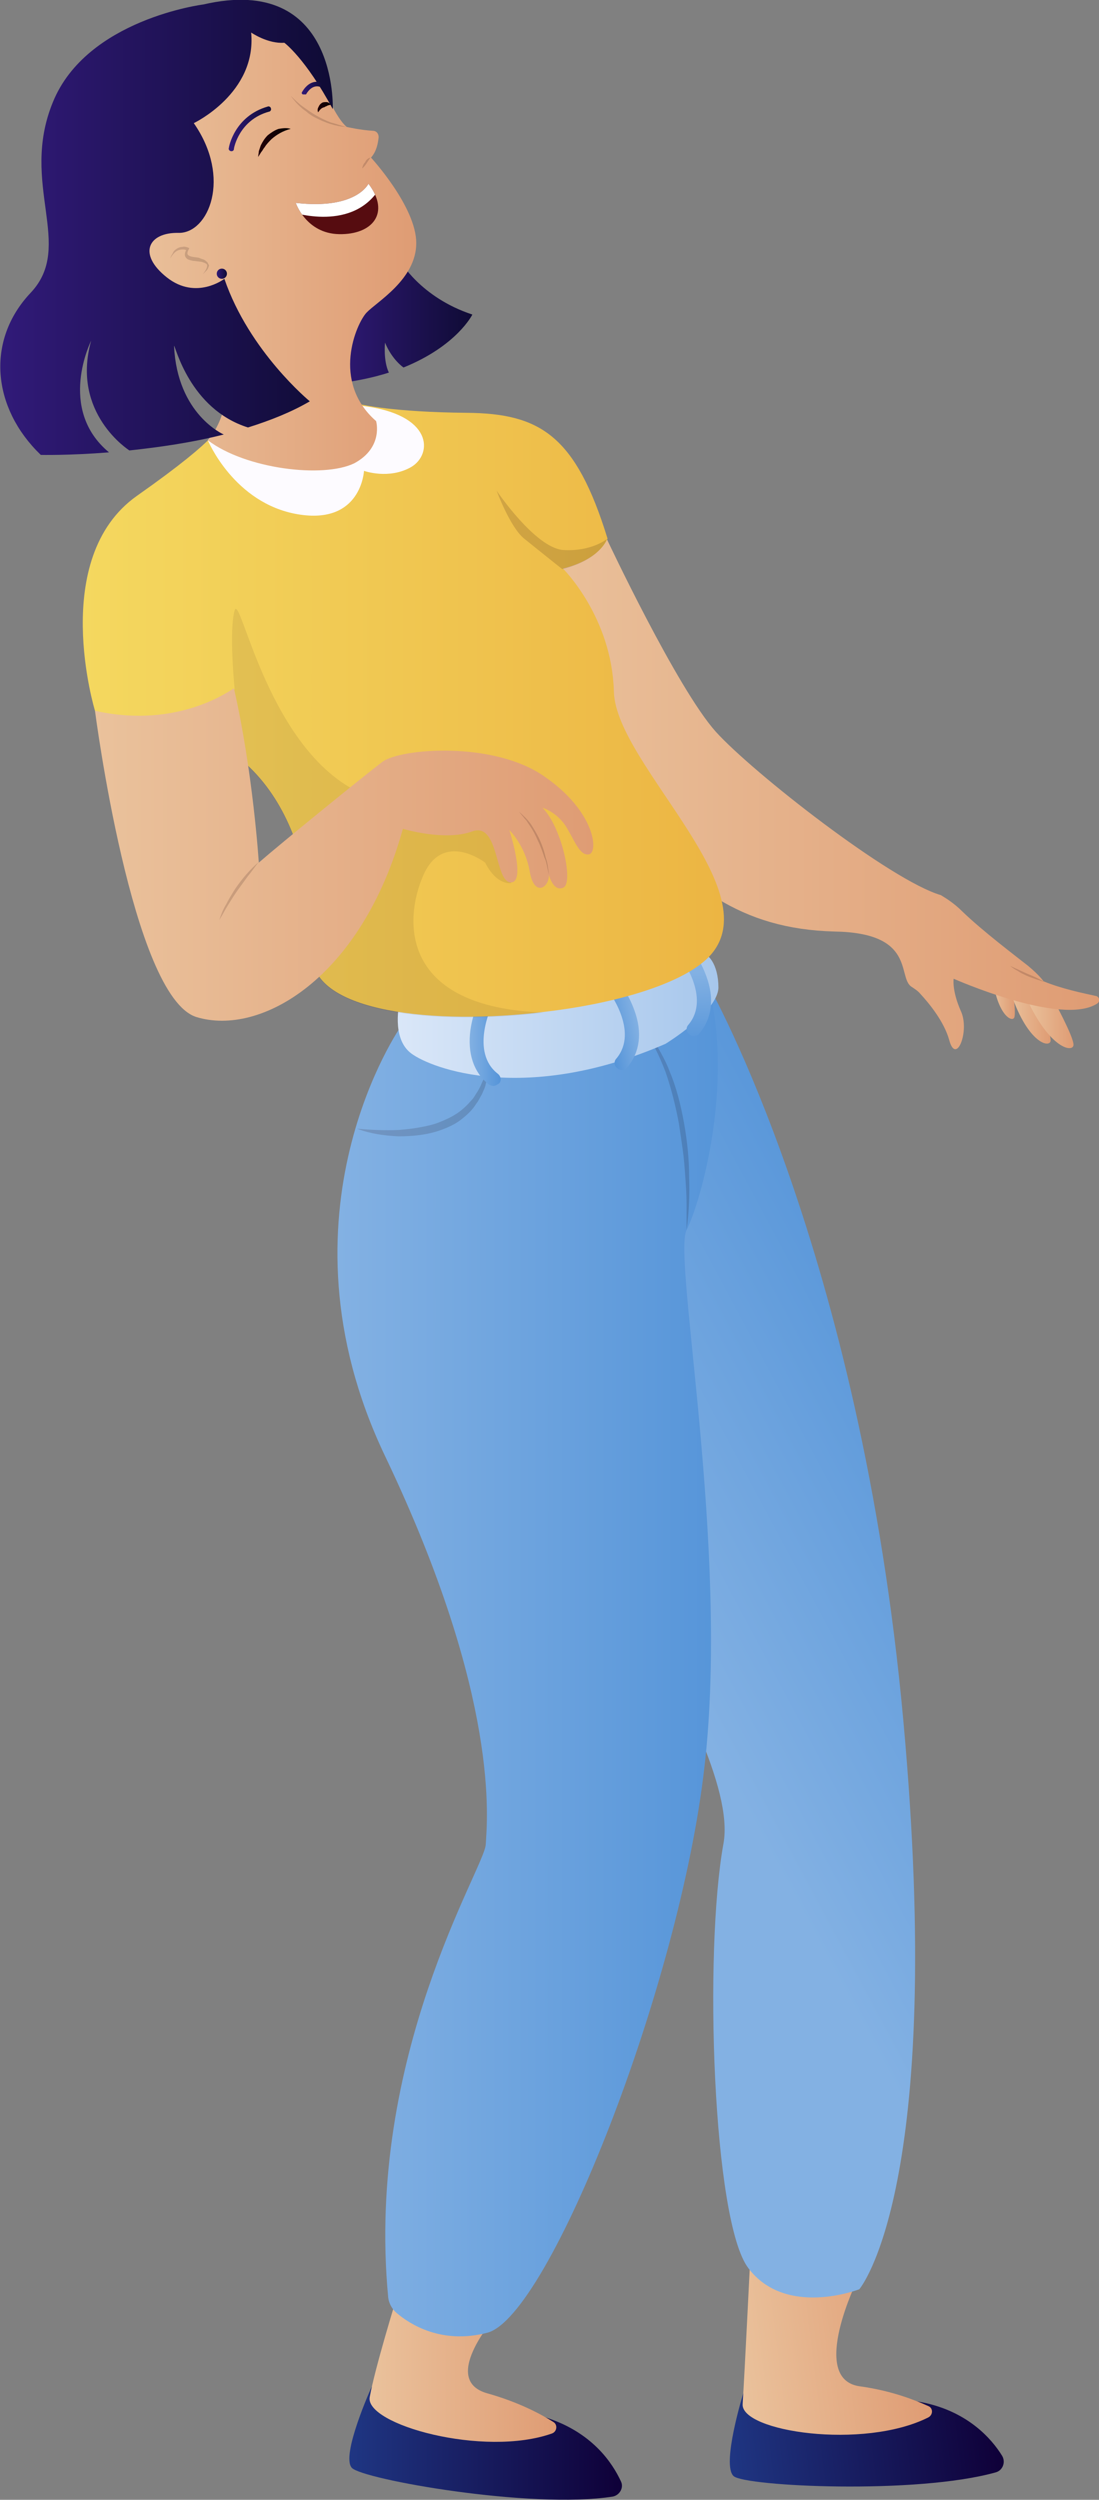 <?xml version="1.0" encoding="utf-8"?>
<!-- Generator: Adobe Illustrator 22.1.0, SVG Export Plug-In . SVG Version: 6.00 Build 0)  -->
<svg version="1.1" id="Capa_1" xmlns="http://www.w3.org/2000/svg" xmlns:xlink="http://www.w3.org/1999/xlink" x="0px" y="0px"
	 viewBox="0 0 172.4 391.8" style="enable-background:new 0 0 172.4 391.8;" xml:space="preserve">
<rect x="0" y="0" width="172.4" height="391.8" fill="#808080" stroke="none"/>
<style type="text/css">
	.st0{fill:url(#SVGID_1_);}
	.st1{fill:url(#SVGID_2_);}
	.st2{fill:url(#SVGID_3_);}
	.st3{fill:url(#SVGID_4_);}
	.st4{fill:url(#SVGID_5_);}
	.st5{fill:url(#SVGID_6_);}
	.st6{fill:url(#SVGID_7_);}
	.st7{fill:url(#SVGID_8_);}
	.st8{fill:url(#SVGID_9_);}
	.st9{fill:url(#SVGID_10_);}
	.st10{opacity:0.15;}
	.st11{fill:url(#SVGID_11_);}
	.st12{opacity:0.15;fill:url(#SVGID_12_);enable-background:new    ;}
	.st13{fill:url(#SVGID_13_);}
	.st14{fill:url(#SVGID_14_);}
	.st15{fill:url(#SVGID_15_);}
	.st16{fill:url(#SVGID_16_);}
	.st17{fill:url(#SVGID_17_);}
	.st18{opacity:8.000000e-02;fill:url(#SVGID_18_);enable-background:new    ;}
	.st19{fill:url(#SVGID_19_);}
	.st20{fill:#FDFBFF;}
	.st21{fill:url(#SVGID_20_);}
	.st22{fill:url(#SVGID_21_);}
	.st23{fill:url(#SVGID_22_);}
	.st24{clip-path:url(#SVGID_24_);fill:#560C10;}
	.st25{clip-path:url(#SVGID_26_);fill:#FFFFFF;}
	.st26{fill:url(#SVGID_27_);}
	.st27{fill:url(#SVGID_28_);}
	.st28{fill:url(#SVGID_29_);}
	.st29{fill:url(#SVGID_30_);}
	.st30{opacity:0.15;fill:url(#SVGID_31_);enable-background:new    ;}
	.st31{fill:url(#SVGID_32_);}
	.st32{opacity:0.15;fill:url(#SVGID_33_);enable-background:new    ;}
	.st33{opacity:0.15;fill:url(#SVGID_34_);enable-background:new    ;}
	.st34{opacity:0.15;fill:url(#SVGID_35_);enable-background:new    ;}
	.st35{opacity:0.15;fill:url(#SVGID_36_);enable-background:new    ;}
	.st36{opacity:0.15;fill:url(#SVGID_37_);enable-background:new    ;}
	.st37{fill:url(#SVGID_38_);}
</style>
<g>
	<g>
		
			<linearGradient id="SVGID_1_" gradientUnits="userSpaceOnUse" x1="155.548" y1="235.831" x2="159.167" y2="235.831" gradientTransform="matrix(1 0 0 -1 0 391.864)">
			<stop  offset="0" style="stop-color:#EAC29C"/>
			<stop  offset="1" style="stop-color:#DF9C74"/>
		</linearGradient>
		<path class="st0" d="M158.6,153.4c0,0,0.9,5.3,0.5,6.1s-2.9-0.6-3.5-7.2L158.6,153.4z"/>
		
			<linearGradient id="SVGID_2_" gradientUnits="userSpaceOnUse" x1="158.326" y1="232.498" x2="164.721" y2="232.498" gradientTransform="matrix(1 0 0 -1 0 391.864)">
			<stop  offset="0" style="stop-color:#EAC29C"/>
			<stop  offset="1" style="stop-color:#DF9C74"/>
		</linearGradient>
		<path class="st1" d="M162.5,155.7c0,0,2.5,6.4,2.3,7.5c-0.3,1.1-3.8,0.1-6.4-8.1L162.5,155.7z"/>
		
			<linearGradient id="SVGID_3_" gradientUnits="userSpaceOnUse" x1="161.06" y1="231.393" x2="168.383" y2="231.393" gradientTransform="matrix(1 0 0 -1 0 391.864)">
			<stop  offset="0" style="stop-color:#EAC29C"/>
			<stop  offset="1" style="stop-color:#DF9C74"/>
		</linearGradient>
		<path class="st2" d="M165.2,156.6c0,0,3.3,6,3.2,7.2s-3.7,0.6-7.3-7.2H165.2z"/>
	</g>
	
		<linearGradient id="SVGID_4_" gradientUnits="userSpaceOnUse" x1="82.152" y1="267.449" x2="172.527" y2="267.449" gradientTransform="matrix(1 0 0 -1 0 391.864)">
		<stop  offset="0" style="stop-color:#EAC29C"/>
		<stop  offset="1" style="stop-color:#DF9C74"/>
	</linearGradient>
	<path class="st3" d="M130.9,146c-14.8-0.4-23.1-7.1-33.5-18.9S82.2,90.3,82.2,90.3s5.3-7.2,13-5.8c0,0,11,23.4,17.1,30.2
		c5.8,6.4,27.4,23.3,35.3,25.6c1,0.6,2.2,1.4,3.3,2.5c3.2,3.1,8.5,7.1,10.4,8.6c1.8,1.5,2.4,2.4,2.4,2.4c2.9,1.2,6.4,1.9,8.2,2.3
		c0.6,0.1,0.7,0.9,0.2,1.2c-5.6,3.6-22.5-3.9-22.5-3.9s-0.3,1.8,1.1,5c1.5,3.1-0.7,8.7-1.8,4.6c-0.8-2.9-3.2-5.8-4.5-7.2
		c-0.4-0.5-0.9-0.8-1.5-1.2C140.8,153,143.6,146.2,130.9,146z"/>
	
		<linearGradient id="SVGID_5_" gradientUnits="userSpaceOnUse" x1="54.755" y1="8.889" x2="97.517" y2="8.889" gradientTransform="matrix(1 0 0 -1 0 391.864)">
		<stop  offset="0" style="stop-color:#1F3683"/>
		<stop  offset="1" style="stop-color:#0F0038"/>
	</linearGradient>
	<path class="st4" d="M58.3,374.1c0,0-4.9,10.8-3.1,12.7c1.7,1.8,28,6.5,40.9,4.5c1.1-0.2,1.8-1.4,1.3-2.4
		c-1.3-2.8-4.5-7.8-12.1-10.1C74.5,375.4,62.9,380,58.3,374.1z"/>
	
		<linearGradient id="SVGID_6_" gradientUnits="userSpaceOnUse" x1="57.927" y1="21.045" x2="87.22" y2="21.045" gradientTransform="matrix(1 0 0 -1 0 391.864)">
		<stop  offset="0" style="stop-color:#EAC29C"/>
		<stop  offset="1" style="stop-color:#DF9C74"/>
	</linearGradient>
	<path class="st5" d="M62.2,360.2c0,0-3.4,11-4.2,15.5c-0.8,4.3,17.9,9.5,28.6,5.7c0.8-0.3,0.9-1.4,0.2-1.8
		c-1.9-1.2-5.4-3.1-10.4-4.5c-7.7-2.2,1.9-12.7,1.9-12.7S73,356.2,62.2,360.2z"/>
	
		<linearGradient id="SVGID_7_" gradientUnits="userSpaceOnUse" x1="150.477" y1="-33.122" x2="193.192" y2="-33.122" gradientTransform="matrix(0.992 -0.124 -0.124 -0.992 -39.236 370.109)">
		<stop  offset="0" style="stop-color:#1F3683"/>
		<stop  offset="1" style="stop-color:#0F0038"/>
	</linearGradient>
	<path class="st6" d="M116.6,375.1c0,0-3.5,11.3-1.5,13c1.9,1.6,28.6,2.9,41.1-0.6c1.1-0.3,1.6-1.6,1-2.6c-1.6-2.6-5.5-7.2-13.2-8.5
		C132.8,374.4,121.9,380.4,116.6,375.1z"/>
	
		<linearGradient id="SVGID_8_" gradientUnits="userSpaceOnUse" x1="153.597" y1="-17.609" x2="182.918" y2="-17.609" gradientTransform="matrix(0.992 -0.124 -0.124 -0.992 -39.236 370.109)">
		<stop  offset="0" style="stop-color:#EAC29C"/>
		<stop  offset="1" style="stop-color:#DF9C74"/>
	</linearGradient>
	<path class="st7" d="M117.7,353.8c0,0-0.9,18.3-1.2,23c-0.3,4.3,18.9,7.2,29.1,2.1c0.8-0.4,0.8-1.5,0-1.8c-2-0.9-5.7-2.4-10.8-3.1
		c-8-1.2-0.2-16.9-0.2-16.9S127.9,348.4,117.7,353.8z"/>
	
		<linearGradient id="SVGID_9_" gradientUnits="userSpaceOnUse" x1="106.933" y1="126.677" x2="160.607" y2="155.432" gradientTransform="matrix(1 0 0 -1 0 391.864)">
		<stop  offset="0" style="stop-color:#83B1E3"/>
		<stop  offset="1" style="stop-color:#5695D9"/>
	</linearGradient>
	<path class="st8" d="M111.1,154.4c0,0,23.9,41.8,30.6,115.2c6.7,73.4-6.9,89.2-6.9,89.2s-11.5,4.5-17.4-3.3
		c-5.6-7.3-7-49.7-3.9-66.6c3-17-33.9-64.6-30.6-75.4C86.2,202.6,111.1,154.4,111.1,154.4z"/>
	
		<linearGradient id="SVGID_10_" gradientUnits="userSpaceOnUse" x1="53.107" y1="131.541" x2="112.575" y2="131.541" gradientTransform="matrix(1 0 0 -1 0 391.864)">
		<stop  offset="0" style="stop-color:#83B1E3"/>
		<stop  offset="1" style="stop-color:#5695D9"/>
	</linearGradient>
	<path class="st9" d="M111.1,154.4c4.1,15.5-1.2,34.1-3.4,38.4s6.8,50,2.8,84.2c-3.9,34.2-24.3,85.9-34,88.6
		c-7.2,1.9-12.2-1.3-14.3-3.1c-0.7-0.6-1.2-1.5-1.3-2.4c-3.6-37.9,15.1-67.3,15.3-71s2.4-22.8-15.8-60.9s2.6-67.5,2.6-67.5
		S88.1,174,111.1,154.4z"/>
	<g class="st10">
		
			<linearGradient id="SVGID_11_" gradientUnits="userSpaceOnUse" x1="55.74" y1="219.419" x2="77.287" y2="219.517" gradientTransform="matrix(1 0 0 -1 0 391.864)">
			<stop  offset="0" style="stop-color:#24000A"/>
			<stop  offset="1" style="stop-color:#050000"/>
		</linearGradient>
		<path class="st11" d="M56,176.9c2.2,0.2,4.4,0.3,6.6,0.2c1.1-0.1,2.2-0.2,3.2-0.4c1.1-0.2,2.1-0.4,3.1-0.8c1-0.4,1.9-0.8,2.8-1.4
			c0.9-0.6,1.6-1.3,2.3-2.1c0.4-0.4,0.6-0.9,0.9-1.3c0.3-0.5,0.5-0.9,0.7-1.4c0.5-1,0.8-2,1.1-3.1c0,1.1-0.2,2.2-0.5,3.3
			c-0.1,0.6-0.4,1.1-0.6,1.6c-0.3,0.5-0.5,1-0.9,1.5c-0.6,1-1.5,1.8-2.4,2.5s-2,1.2-3.1,1.6c-2.2,0.8-4.5,1-6.7,1
			C60.3,178,58.1,177.7,56,176.9z"/>
	</g>
	
		<linearGradient id="SVGID_12_" gradientUnits="userSpaceOnUse" x1="100.117" y1="215.132" x2="108.302" y2="215.132" gradientTransform="matrix(1 0 0 -1 0 391.864)">
		<stop  offset="0" style="stop-color:#24000A"/>
		<stop  offset="1" style="stop-color:#050000"/>
	</linearGradient>
	<path class="st12" d="M107.7,192.8c0-1.4,0-2.8,0-4.2s-0.1-2.8-0.2-4.2c-0.1-1.4-0.2-2.8-0.4-4.2s-0.4-2.8-0.6-4.1
		c-0.5-2.7-1.2-5.5-2.1-8.1c-1-2.6-2.2-5.1-3.9-7.4c1,1,1.8,2.2,2.6,3.4c0.7,1.2,1.4,2.5,1.9,3.8c1.1,2.6,1.8,5.4,2.3,8.2
		s0.8,5.6,0.8,8.4C108.2,187.2,108.1,190,107.7,192.8z"/>
	
		<linearGradient id="SVGID_13_" gradientUnits="userSpaceOnUse" x1="62.347" y1="232.679" x2="112.598" y2="232.679" gradientTransform="matrix(1 0 0 -1 0 391.864)">
		<stop  offset="0" style="stop-color:#DAE7F8"/>
		<stop  offset="1" style="stop-color:#A7C7EC"/>
	</linearGradient>
	<path class="st13" d="M62.7,157c0,0-1.4,5.7,1.8,8.1c3.2,2.4,18,8,39.9-1.5c0,0,8.2-5,8.3-8.8c0-3.7-1.7-5.7-3-5.4
		S95.1,158.9,62.7,157z"/>
	<g>
		
			<linearGradient id="SVGID_14_" gradientUnits="userSpaceOnUse" x1="73.563" y1="228.742" x2="78.405" y2="228.742" gradientTransform="matrix(1 0 0 -1 0 391.864)">
			<stop  offset="0" style="stop-color:#83B1E3"/>
			<stop  offset="1" style="stop-color:#5695D9"/>
		</linearGradient>
		<path class="st14" d="M77.4,170.2c-0.2,0-0.5-0.1-0.7-0.2c-2.4-1.9-3.4-4.9-2.9-8.6c0.4-2.7,1.4-4.8,1.4-4.8
			c0.3-0.5,0.9-0.8,1.5-0.5c0.5,0.3,0.8,0.9,0.5,1.5c-0.1,0.1-3.5,7.3,0.9,10.7c0.5,0.4,0.6,1.1,0.2,1.5
			C78,170,77.7,170.2,77.4,170.2z"/>
	</g>
	<g>
		
			<linearGradient id="SVGID_15_" gradientUnits="userSpaceOnUse" x1="-590.241" y1="162.232" x2="-585.4" y2="162.232" gradientTransform="matrix(-0.979 0.206 -0.206 -0.979 -444.36 440.27)">
			<stop  offset="0" style="stop-color:#83B1E3"/>
			<stop  offset="1" style="stop-color:#5695D9"/>
		</linearGradient>
		<path class="st15" d="M97.5,167.7c-0.2,0-0.5-0.1-0.7-0.3c-0.5-0.4-0.5-1.1-0.1-1.5c3.6-4.3-1.3-10.6-1.3-10.7
			c-0.4-0.5-0.3-1.2,0.2-1.5c0.5-0.4,1.2-0.3,1.5,0.2c0.1,0.1,1.5,1.9,2.4,4.4c1.3,3.5,0.9,6.6-1.1,9
			C98.1,167.6,97.8,167.7,97.5,167.7z"/>
	</g>
	<g>
		
			<linearGradient id="SVGID_16_" gradientUnits="userSpaceOnUse" x1="-600.673" y1="167.675" x2="-598.773" y2="156.131" gradientTransform="matrix(-0.979 0.206 -0.206 -0.979 -444.36 440.27)">
			<stop  offset="0" style="stop-color:#83B1E3"/>
			<stop  offset="1" style="stop-color:#5695D9"/>
		</linearGradient>
		<path class="st16" d="M108.8,162.4c-0.2,0-0.5-0.1-0.7-0.3c-0.5-0.4-0.5-1.1-0.1-1.5c3.6-4.3-1.3-10.6-1.3-10.7
			c-0.4-0.5-0.3-1.2,0.2-1.5c0.5-0.4,1.2-0.3,1.5,0.2c0.1,0.1,1.5,1.9,2.4,4.4c1.3,3.5,0.9,6.6-1.1,9
			C109.5,162.3,109.1,162.4,108.8,162.4z"/>
	</g>
	
		<linearGradient id="SVGID_17_" gradientUnits="userSpaceOnUse" x1="12.937" y1="280.456" x2="113.517" y2="280.456" gradientTransform="matrix(1 0 0 -1 0 391.864)">
		<stop  offset="0" style="stop-color:#F4D85F"/>
		<stop  offset="1" style="stop-color:#ECB543"/>
	</linearGradient>
	<path class="st17" d="M14.9,111.4c0,0-7.3-23.9,6.6-33.7c13.8-9.7,12.8-11,12.8-11l22.4-3.3c0,0,5,1.2,16.5,1.3
		c11.5,0.1,17.1,3.5,22.1,19.7c0,0-1,3.2-7,4.7c0,0,7.7,7.6,8,19.3s26.2,32.4,14,42.4c-4.6,3.8-14.5,6.6-25,7.8
		c-17.2,2.1-36.2,0-36.3-8.8c0,0,1.6-22.8-13.7-32.6l-17-2.3L14.9,111.4"/>
	
		<linearGradient id="SVGID_18_" gradientUnits="userSpaceOnUse" x1="35.135" y1="264.391" x2="85.215" y2="264.391" gradientTransform="matrix(1 0 0 -1 0 391.864)">
		<stop  offset="0" style="stop-color:#24000A"/>
		<stop  offset="1" style="stop-color:#050000"/>
	</linearGradient>
	<path class="st18" d="M85.3,158.7c-17.2,2.1-36.2,0-36.3-8.8c0,0,1.6-22.8-13.7-32.6l1.5-9.4c0,0-0.9-9,0-12.2s5.3,22.9,20.7,29
		c15.4,6.1,21,0.5,22.7,13.7c0,0-2.2,0.5-4.1-3.2c0,0-6.6-5.1-9.7,2C63.3,144.3,62.8,157.9,85.3,158.7z"/>
	
		<linearGradient id="SVGID_19_" gradientUnits="userSpaceOnUse" x1="14.852" y1="257.892" x2="93.022" y2="257.892" gradientTransform="matrix(1 0 0 -1 0 391.864)">
		<stop  offset="0" style="stop-color:#EAC29C"/>
		<stop  offset="1" style="stop-color:#DF9C74"/>
	</linearGradient>
	<path class="st19" d="M14.9,111.4c0,0,5.8,44.8,15.9,48c10.1,3.1,25.9-6.1,32.4-29.5c0,0,6.6,2,10.9,0.4c4.2-1.5,3.5,7.9,6,8
		s-0.2-8.2-0.2-8.2s2.5,2.4,3.2,6.5s3.1,2.5,3,0.5c0,0,0.7,2.8,2.3,2s-0.3-9.5-3.3-12.5c0,0,2.1,0.6,3.6,2.8
		c1.4,2.2,2.2,4.8,3.7,4.5s1-6.7-7-12.2c-8-5.6-22.6-4.4-25.4-2.3c-2.8,2.1-16.2,13-19.4,15.8c0,0-0.9-14.2-3.9-27.3
		C36.6,107.8,28.3,114.4,14.9,111.4z"/>
	<path class="st20" d="M32.6,69c0,0,4.1,9.9,14.1,11.6s10.4-6.8,10.4-6.8s3.9,1.4,7.4-0.6c3.4-2,3.5-8.3-7.8-9.6l-22.4,3.3L32.6,69z
		"/>
	<g>
		
			<linearGradient id="SVGID_20_" gradientUnits="userSpaceOnUse" x1="51.722" y1="341.332" x2="74.079" y2="341.332" gradientTransform="matrix(1 0 0 -1 0 391.864)">
			<stop  offset="0" style="stop-color:#311A79"/>
			<stop  offset="1" style="stop-color:#0F0B35"/>
		</linearGradient>
		<path class="st21" d="M61,58.4c-2.5,0.8-5.4,1.4-8.8,1.8c0,0-3.8-14,10.5-19.4c0,0,3.2,5.8,11.4,8.5c0,0-2.4,4.9-10.8,8.3
			c0,0-1.8-1.2-2.9-3.9C60.4,53.7,60.1,56.5,61,58.4z"/>
		
			<linearGradient id="SVGID_21_" gradientUnits="userSpaceOnUse" x1="19.12" y1="353.278" x2="65.091" y2="353.278" gradientTransform="matrix(1 0 0 -1 0 391.864)">
			<stop  offset="0" style="stop-color:#EAC29C"/>
			<stop  offset="1" style="stop-color:#DF9C74"/>
		</linearGradient>
		<path class="st22" d="M32.6,69c0,0,6-6.2,0.6-16.3c0,0-13.7-4.6-13.7-15.4s-3.4-29.7,14-33.9c0,0,12.9-0.7,15.1,5.1
			s4.2,10.1,5.8,11.4c0,0,2.2,0.5,4.1,0.6c0.5,0,0.9,0.4,0.9,1c-0.1,0.9-0.3,2.2-1.2,3.2c0,0,7.1,7.7,7.1,13.4s-6.2,9.2-7.8,10.9
			S51.9,59.8,59,66c0,0,1.2,4.1-3.4,6.6C50.7,75,38.5,73.5,32.6,69z"/>
		
			<linearGradient id="SVGID_22_" gradientUnits="userSpaceOnUse" x1="0.143" y1="356.194" x2="52.186" y2="356.194" gradientTransform="matrix(1 0 0 -1 0 391.864)">
			<stop  offset="0" style="stop-color:#311A79"/>
			<stop  offset="1" style="stop-color:#0F0B35"/>
		</linearGradient>
		<path class="st23" d="M38.9,67c3.5-1.1,6.8-2.4,9.7-4.1c0,0-9.5-7.8-13.4-19.2c0,0-4.4,3.4-9-0.2c-4.7-3.7-2.9-7.1,1.8-7
			c4.7,0.1,8.4-8.6,2.4-17.2c0,0,9.9-4.7,9-14.2c0,0,2.6,1.8,5.2,1.6c0,0,3.3,2.4,7.6,10.4c0,0,0.9-21.3-20.3-16.4
			c0,0-18.3,2.3-23.6,15.3C3,28.9,11.8,38.5,4.8,45.9s-6.1,18,1.6,25.4c0,0,4.4,0.1,10.7-0.4c-8.2-6.8-2.8-17.5-2.8-17.5
			c-3.2,11.4,6,17.2,6,17.2c4.6-0.5,9.7-1.2,14.8-2.5c0,0-7.3-3.1-7.8-13.9C27.5,54.1,29.7,64.1,38.9,67z"/>
		<g>
			<g>
				<defs>
					<path id="SVGID_23_" d="M57.8,28.8c0,0-1.9,4.1-11.4,3c0,0,1.6,4.8,6.8,4.9S61.3,33.4,57.8,28.8z"/>
				</defs>
				<clipPath id="SVGID_24_">
					<use xlink:href="#SVGID_23_"  style="overflow:visible;"/>
				</clipPath>
				<path class="st24" d="M57.8,28.8c0,0-1.9,4.1-11.4,3c0,0,1.6,4.8,6.8,4.9S61.3,33.4,57.8,28.8z"/>
			</g>
			<g>
				<defs>
					<path id="SVGID_25_" d="M57.8,28.8c0,0-1.9,4.1-11.4,3c0,0,1.6,4.8,6.8,4.9S61.3,33.4,57.8,28.8z"/>
				</defs>
				<clipPath id="SVGID_26_">
					<use xlink:href="#SVGID_25_"  style="overflow:visible;"/>
				</clipPath>
				<path class="st25" d="M45.3,33.1c0,0,9.5,3.4,14-3.2L57,27.1c0,0-2.9,5.3-10.6,2.6C46.4,29.7,44.9,30.1,45.3,33.1z"/>
			</g>
		</g>
		<g>
			
				<linearGradient id="SVGID_27_" gradientUnits="userSpaceOnUse" x1="35.847" y1="371.646" x2="42.543" y2="371.646" gradientTransform="matrix(1 0 0 -1 0 391.864)">
				<stop  offset="0" style="stop-color:#311A79"/>
				<stop  offset="1" style="stop-color:#0F0B35"/>
			</linearGradient>
			<path class="st26" d="M36.3,23.7L36.3,23.7c-0.3,0-0.5-0.3-0.4-0.5c0-0.2,0.9-5,6.1-6.5c0.2-0.1,0.5,0.1,0.5,0.3
				c0.1,0.2-0.1,0.5-0.3,0.5c-4.7,1.3-5.5,5.7-5.5,5.8C36.7,23.6,36.5,23.7,36.3,23.7z"/>
		</g>
		<g>
			
				<linearGradient id="SVGID_28_" gradientUnits="userSpaceOnUse" x1="47.355" y1="378.024" x2="50.588" y2="378.024" gradientTransform="matrix(1 0 0 -1 0 391.864)">
				<stop  offset="0" style="stop-color:#311A79"/>
				<stop  offset="1" style="stop-color:#0F0B35"/>
			</linearGradient>
			<path class="st27" d="M47.7,14.8c-0.1,0-0.1,0-0.2,0c-0.2-0.1-0.2-0.3-0.1-0.4c1.3-2.2,3-1.5,3-1.4c0.2,0.1,0.2,0.3,0.2,0.4
				c-0.1,0.2-0.3,0.2-0.4,0.2S49,13.1,48,14.8C48,14.8,47.8,14.8,47.7,14.8z"/>
		</g>
		
			<linearGradient id="SVGID_29_" gradientUnits="userSpaceOnUse" x1="33.971" y1="348.932" x2="35.615" y2="348.932" gradientTransform="matrix(1 0 0 -1 0 391.864)">
			<stop  offset="0" style="stop-color:#311A79"/>
			<stop  offset="1" style="stop-color:#0F0B35"/>
		</linearGradient>
		<circle class="st28" cx="34.8" cy="42.9" r="0.8"/>
		
			<linearGradient id="SVGID_30_" gradientUnits="userSpaceOnUse" x1="39.977" y1="369.49" x2="45.62" y2="369.49" gradientTransform="matrix(1 0 0 -1 0 391.864)">
			<stop  offset="0" style="stop-color:#24000A"/>
			<stop  offset="1" style="stop-color:#050000"/>
		</linearGradient>
		<path class="st29" d="M45.6,20.2c-1.2,0.3-2.2,0.9-3,1.6c-0.4,0.4-0.8,0.8-1.1,1.3c-0.2,0.2-0.3,0.5-0.5,0.7
			c-0.2,0.3-0.3,0.5-0.5,0.8c0-0.3,0.1-0.6,0.1-0.9c0.1-0.3,0.2-0.6,0.3-0.9c0.3-0.6,0.6-1.1,1.1-1.6c0.5-0.4,1.1-0.8,1.7-1
			C44.3,20.1,45,20,45.6,20.2z"/>
		
			<linearGradient id="SVGID_31_" gradientUnits="userSpaceOnUse" x1="45.413" y1="374.382" x2="54.305" y2="374.382" gradientTransform="matrix(1 0 0 -1 0 391.864)">
			<stop  offset="0" style="stop-color:#24000A"/>
			<stop  offset="1" style="stop-color:#050000"/>
		</linearGradient>
		<path class="st30" d="M54.3,19.9c-1.7-0.1-3.4-0.7-4.9-1.5c-0.4-0.2-0.7-0.4-1.1-0.7c-0.3-0.3-0.7-0.5-1-0.8
			c-0.7-0.6-1.2-1.2-1.7-1.9c0.6,0.6,1.2,1.2,1.9,1.7c0.7,0.5,1.4,1,2.1,1.4s1.5,0.8,2.3,1.1C52.7,19.4,53.5,19.7,54.3,19.9z"/>
		
			<linearGradient id="SVGID_32_" gradientUnits="userSpaceOnUse" x1="49.474" y1="375.032" x2="52.051" y2="375.032" gradientTransform="matrix(1 0 0 -1 0 391.864)">
			<stop  offset="0" style="stop-color:#24000A"/>
			<stop  offset="1" style="stop-color:#050000"/>
		</linearGradient>
		<path class="st31" d="M49.9,17.6c-0.1-0.2-0.1-0.5,0-0.7s0.2-0.5,0.5-0.7c0.2-0.2,0.5-0.2,0.8-0.2s0.5,0.2,0.7,0.4
			c-0.3,0.1-0.5,0.1-0.6,0.2c-0.2,0.1-0.3,0.1-0.4,0.2C50.4,16.9,50.2,17.2,49.9,17.6z"/>
		
			<linearGradient id="SVGID_33_" gradientUnits="userSpaceOnUse" x1="56.523" y1="366.282" x2="58.109" y2="366.282" gradientTransform="matrix(1 0 0 -1 0 391.864)">
			<stop  offset="0" style="stop-color:#24000A"/>
			<stop  offset="1" style="stop-color:#050000"/>
		</linearGradient>
		<path class="st32" d="M58.1,24.7c-0.2,0.3-0.4,0.6-0.6,0.9s-0.4,0.6-0.7,0.8c0.1-0.4,0.2-0.7,0.5-1C57.4,25.1,57.7,24.8,58.1,24.7
			z"/>
		
			<linearGradient id="SVGID_34_" gradientUnits="userSpaceOnUse" x1="26.538" y1="351.003" x2="32.568" y2="351.003" gradientTransform="matrix(1 0 0 -1 0 391.864)">
			<stop  offset="0" style="stop-color:#24000A"/>
			<stop  offset="1" style="stop-color:#050000"/>
		</linearGradient>
		<path class="st33" d="M32.4,41c-0.1-0.1-0.2-0.2-0.4-0.3c-0.3-0.1-0.6-0.2-0.8-0.3c-0.5-0.1-1.1-0.1-1.5-0.3
			c-0.2-0.1-0.3-0.2-0.3-0.4c0-0.2,0.1-0.4,0.2-0.6l0.1-0.2l-0.2-0.1c-0.3-0.1-0.6-0.2-0.9-0.1c-0.3,0-0.6,0.1-0.9,0.3
			c-0.3,0.2-0.5,0.4-0.6,0.7c-0.2,0.3-0.3,0.5-0.4,0.8c0.3-0.5,0.7-1,1.1-1.2c0.2-0.1,0.5-0.2,0.8-0.2c0.2,0,0.4,0,0.6,0.1
			c-0.1,0.2-0.2,0.4-0.2,0.7c0,0.4,0.3,0.7,0.6,0.8c0.3,0.1,0.6,0.2,0.9,0.2l0.8,0.1c0.3,0,0.5,0.1,0.8,0.2c0.2,0.1,0.4,0.2,0.4,0.4
			c0,0.5-0.4,1-0.7,1.4c0.2-0.2,0.4-0.4,0.6-0.6s0.3-0.5,0.4-0.8C32.6,41.3,32.6,41.1,32.4,41z"/>
	</g>
	
		<linearGradient id="SVGID_35_" gradientUnits="userSpaceOnUse" x1="81.219" y1="259.682" x2="86.177" y2="259.682" gradientTransform="matrix(1 0 0 -1 0 391.864)">
		<stop  offset="0" style="stop-color:#24000A"/>
		<stop  offset="1" style="stop-color:#050000"/>
	</linearGradient>
	<path class="st34" d="M86.1,137.1c-0.1-0.5-0.2-0.9-0.3-1.4s-0.2-0.9-0.4-1.3c-0.3-0.9-0.6-1.8-1-2.6c-0.4-0.9-0.8-1.7-1.3-2.4
		l-0.4-0.6c-0.1-0.2-0.3-0.4-0.4-0.5c-0.3-0.4-0.6-0.7-0.9-1.1c0.7,0.6,1.4,1.3,1.9,2c0.5,0.8,1,1.6,1.4,2.5s0.7,1.8,0.9,2.7
		C85.9,135.2,86,136.1,86.1,137.1z"/>
	
		<linearGradient id="SVGID_36_" gradientUnits="userSpaceOnUse" x1="36.052" y1="252.689" x2="38.907" y2="251.655" gradientTransform="matrix(1 0 0 -1 0 391.864)">
		<stop  offset="0" style="stop-color:#24000A"/>
		<stop  offset="1" style="stop-color:#050000"/>
	</linearGradient>
	<path class="st35" d="M40.6,135.1c-0.6,0.7-1.1,1.5-1.7,2.2c-0.5,0.7-1.1,1.5-1.6,2.2s-1,1.5-1.5,2.3s-0.9,1.6-1.4,2.4
		c0.3-0.9,0.6-1.7,1.1-2.5c0.4-0.8,0.9-1.6,1.4-2.4C38,137.7,39.2,136.3,40.6,135.1z"/>
	
		<linearGradient id="SVGID_37_" gradientUnits="userSpaceOnUse" x1="77.876" y1="308.782" x2="95.176" y2="308.782" gradientTransform="matrix(1 0 0 -1 0 391.864)">
		<stop  offset="0" style="stop-color:#24000A"/>
		<stop  offset="1" style="stop-color:#050000"/>
	</linearGradient>
	<path class="st36" d="M95.2,84.5c0,0-1,3.2-7,4.7c0,0-3.9-3.1-6-4.8c-2.2-1.8-4.3-7.5-4.3-7.5s6,8.9,10.4,9.3
		C92.7,86.5,95.2,84.5,95.2,84.5z"/>
	<g class="st10">
		
			<linearGradient id="SVGID_38_" gradientUnits="userSpaceOnUse" x1="158.41" y1="239.182" x2="163.845" y2="239.182" gradientTransform="matrix(1 0 0 -1 0 391.864)">
			<stop  offset="0" style="stop-color:#24000A"/>
			<stop  offset="1" style="stop-color:#050000"/>
		</linearGradient>
		<path class="st37" d="M163.8,153.9c-0.9-0.3-1.9-0.6-2.8-1c-0.4-0.2-0.9-0.4-1.3-0.7c-0.4-0.2-0.9-0.5-1.2-0.8
			c0.4,0.2,0.9,0.4,1.3,0.6l1.3,0.6C162.1,153,163,153.4,163.8,153.9z"/>
	</g>
</g>
</svg>
